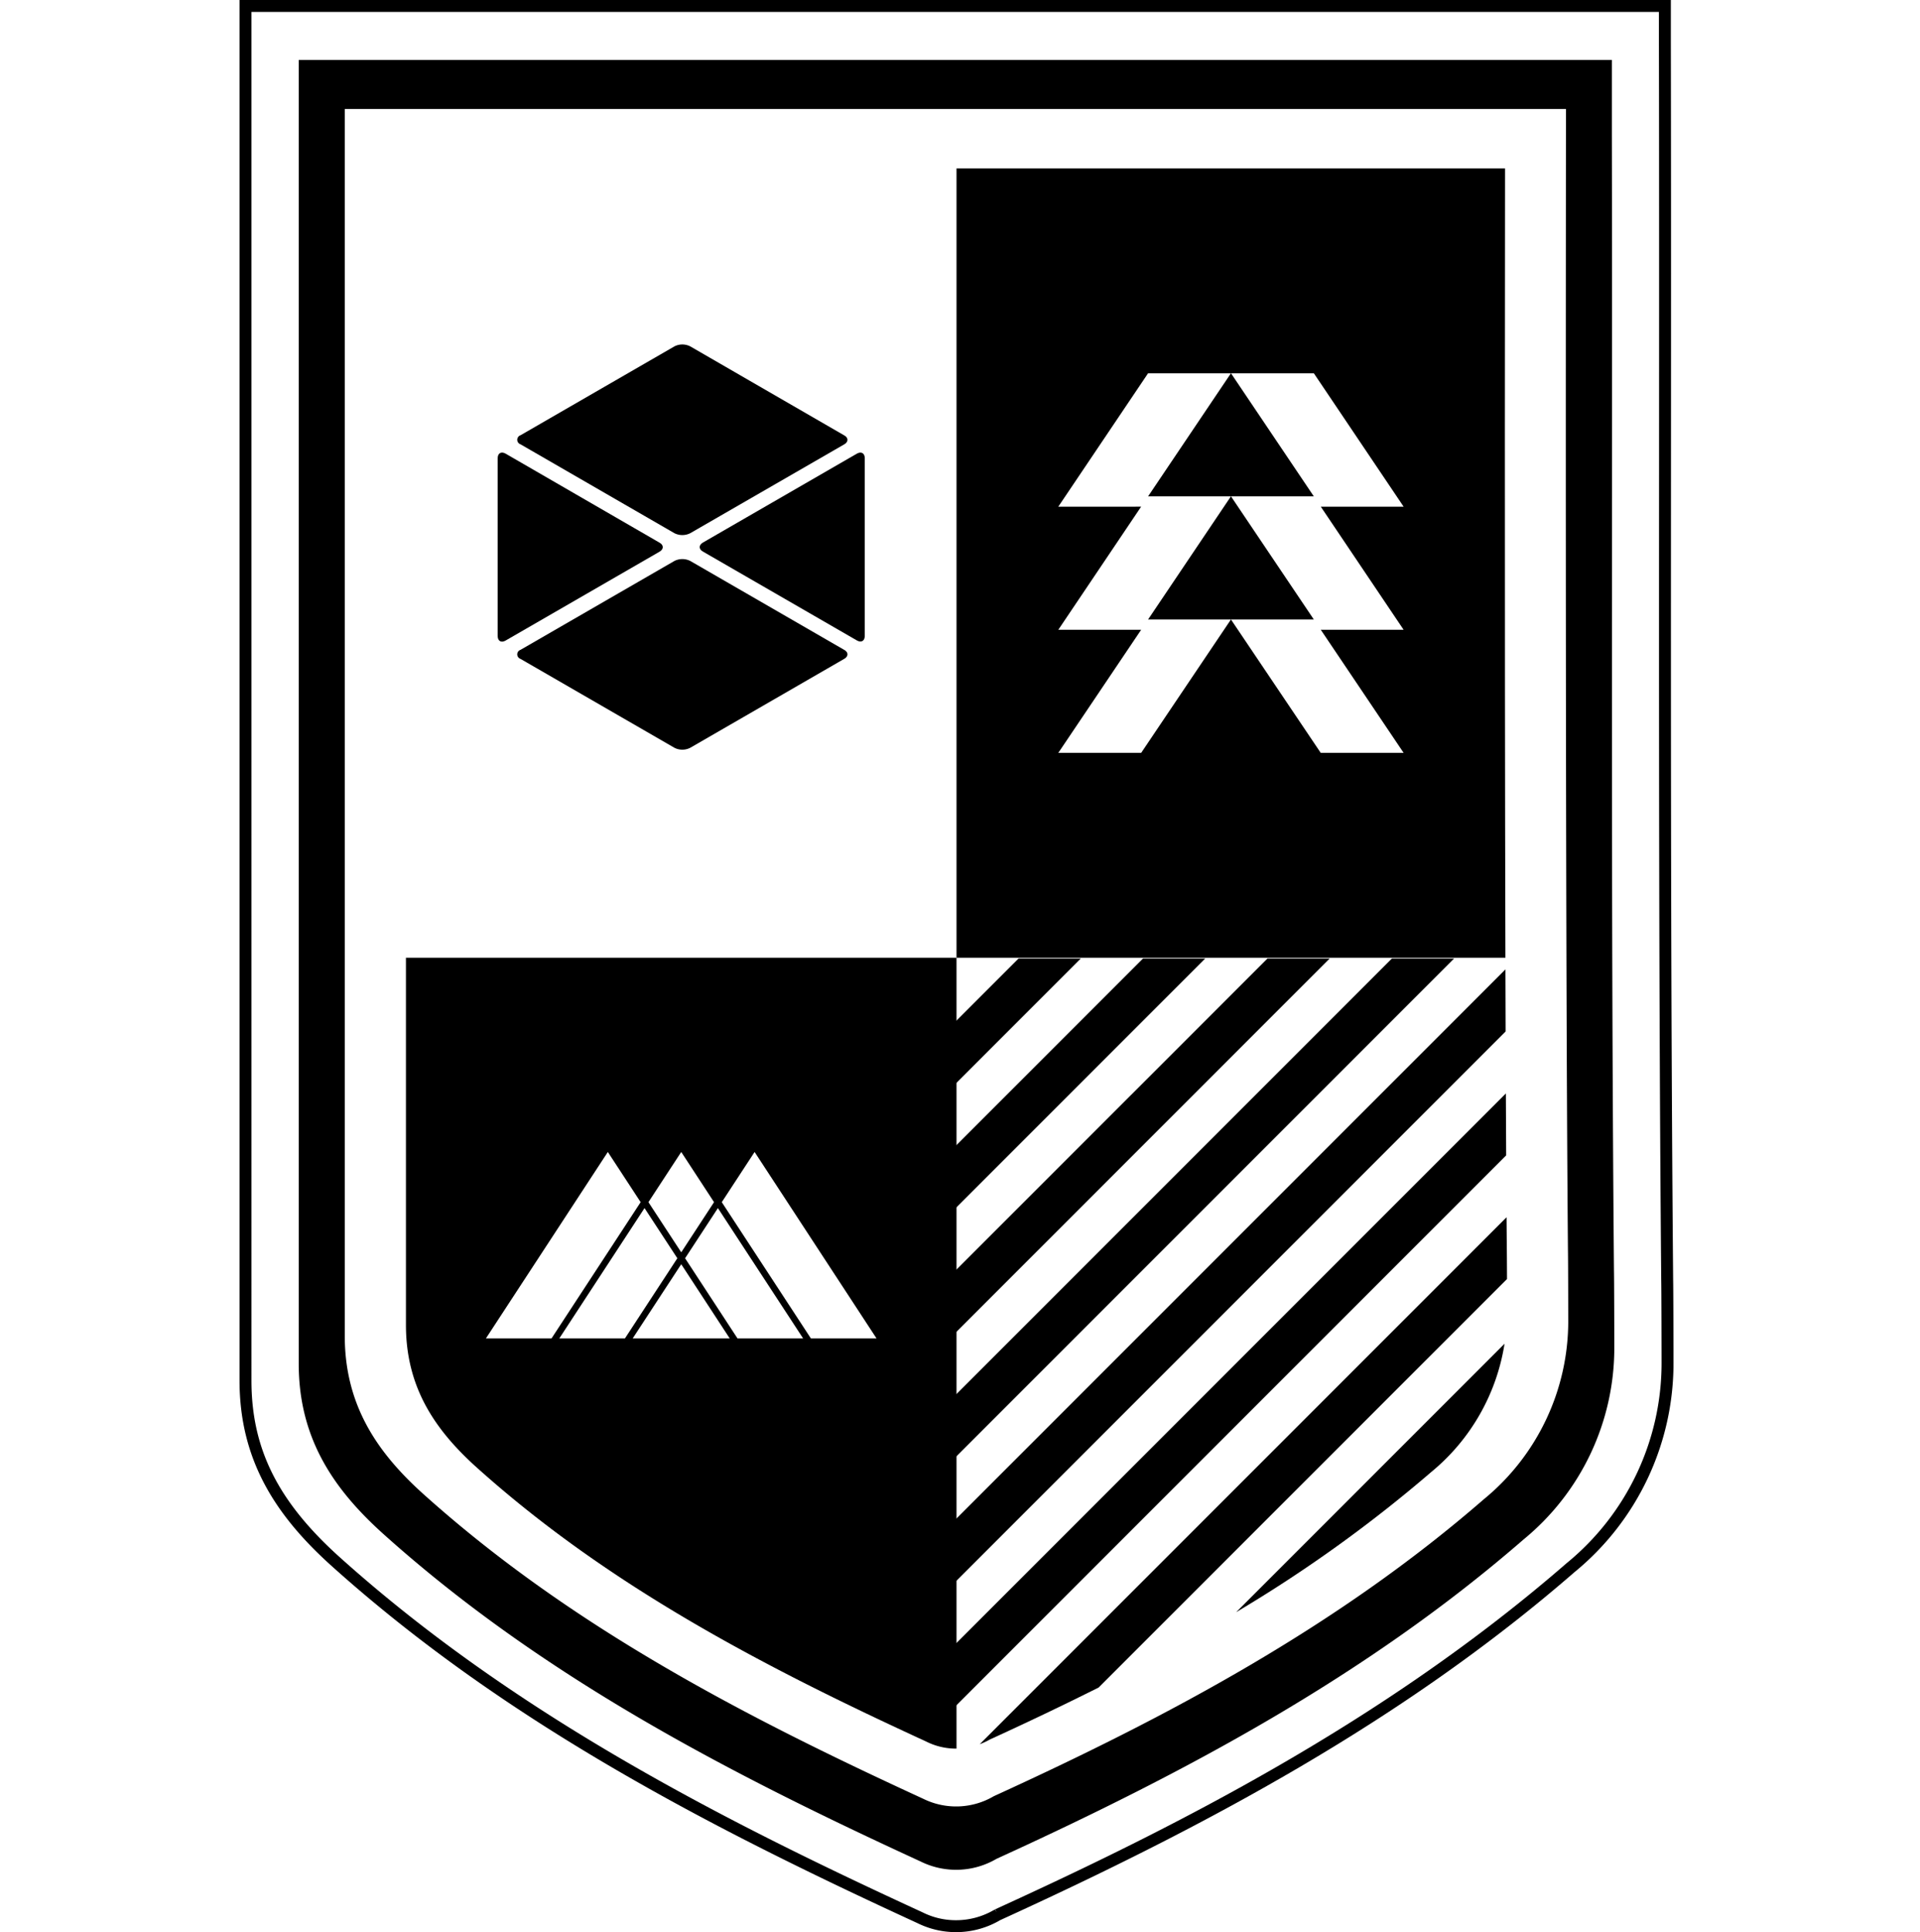 <svg xmlns="http://www.w3.org/2000/svg" viewBox="0 0 256 257.556">
  <title>guardian</title>
  <g id="Layer_2" data-name="Layer 2">
    <g id="Layer_1-2" data-name="Layer 1">
      <g id="guardian">
        <g>
          <path d="M67.412,60.47c-.581-.333-1.054-.06-1.054.609V84.783c0,.669.473.942,1.054.605L87.938,73.54c.577-.337.577-.881,0-1.202Z"/>
          <path d="M93.723,72.322c-.577.337-.577.881,0,1.202l20.53,11.848c.577.337,1.05.064,1.05-.605V61.079c0-.669-.473-.942-1.05-.609Z"/>
          <path d="M112.558,59.236c.581-.333.581-.881,0-1.202L92.032,46.171a2.324,2.324,0,0,0-2.107,0L69.399,58.022a.634.634,0,0,0,0,1.202L89.925,71.076a2.352,2.352,0,0,0,2.107,0Z"/>
          <path d="M69.399,86.626a.634.634,0,0,0,0,1.202l20.526,11.852a2.324,2.324,0,0,0,2.107,0l20.526-11.852c.581-.333.581-.881,0-1.202L92.032,74.774a2.352,2.352,0,0,0-2.107,0Z"/>
        </g>
        <path d="M200.672,22.451H127.535V127.665h73.186C200.597,80.978,200.672,22.451,200.672,22.451ZM187.15,83.951H176.106l11.044,16.407H176.098l-11.971-17.783-11.971,17.783H141.106L152.153,83.951H141.106l11.044-16.411H141.106l11.971-17.783h11.047L153.08,66.164h11.043L153.08,82.575H175.175L164.131,66.164H175.175L164.131,49.757h11.047l11.971,17.783H176.106Z"/>
        <path d="M215.196,169.46c-.437-50.479-.188-100.99-.281-151.469V7.994H39.83V181.782c0,9.934,4.623,16.743,11.402,22.803,21.116,18.93,45.95,31.8,71.502,43.545a10.666,10.666,0,0,0,10.219-.397l-.048.027-.049.027c24.99-11.402,49.292-24.334,70.284-42.576a33.01,33.01,0,0,0,12.101-25.56V179.634c0-.596-.016-9.668-.047-10.257ZM209.1,176.078a30.699,30.699,0,0,1-11.254,23.771c-19.522,16.966-42.123,28.992-65.364,39.596l.046-.025.045-.025a9.919,9.919,0,0,1-9.503.37C99.306,228.842,76.211,216.873,56.573,199.268c-6.304-5.636-10.604-11.969-10.604-21.207V14.529H208.798s-.145,105.126.261,152.071l-.003-.076c.029.547.043,8.985.043,9.538Z"/>
        <g>
          <polygon points="177.287 127.771 168.991 127.771 127.28 169.482 127.28 177.778 177.287 127.771"/>
          <polygon points="160.695 127.771 152.399 127.771 127.28 152.89 127.28 161.186 160.695 127.771"/>
          <polygon points="127.28 136.297 127.28 144.594 144.102 127.771 135.806 127.771 127.28 136.297"/>
          <path d="M200.904,166.243l.003.069c-.011-1.297-.022-2.651-.032-4.055L130.628,232.503a8.902,8.902,0,0,0,1.442-.677l-.04.023-.041.023q7.305-3.333,14.487-6.919l54.459-54.459C200.927,168.485,200.917,166.487,200.904,166.243Z"/>
          <path d="M200.605,179.118l-35.787,35.787a183.74,183.74,0,0,0,25.996-18.669A27.678,27.678,0,0,0,200.605,179.118Z"/>
          <polygon points="193.879 127.771 185.583 127.771 127.28 186.074 127.28 194.371 193.879 127.771"/>
          <path d="M200.822,154.013c-.015-2.64-.028-5.399-.04-8.256l-73.502,73.503v8.296Z"/>
          <path d="M200.75,137.492q-.014-4.051-.025-8.271l-73.445,73.445v8.296Z"/>
        </g>
        <path d="M54.126,127.665v48.961c0,8.314,3.87,14.014,9.543,19.086,17.675,15.844,38.46,26.616,59.847,36.447a8.797,8.797,0,0,0,3.971.932c.016,0,.031-.003.048-.003V127.665Zm36.706,25.895,4.373,6.689-4.373,6.686-4.375-6.686Zm-26.045,24.855,16.257-24.855,4.376,6.689L73.535,178.414Zm9.785,0L85.936,161.04l4.376,6.686-6.989,10.688Zm16.26,0H84.357l6.474-9.894,6.469,9.894Zm7.505,0-6.991-10.688L95.721,161.04l11.364,17.374Zm9.785,0-11.884-18.166,4.376-6.689,16.26,24.855Z"/>
        <path d="M223.083,170.539l.002.052c-.477-55.023-.204-110.079-.306-165.102V0H31.937V184.023c0,10.828,5.039,18.25,12.428,24.855,23.017,20.634,50.086,34.662,77.937,47.464a11.627,11.627,0,0,0,11.063-.389l-.031.014.054-.03.053-.029-.075.045c27.228-12.424,53.706-26.517,76.578-46.394a35.981,35.981,0,0,0,13.19-27.861v-.018C223.133,181.042,223.116,171.453,223.083,170.539Zm-14.184,37.82c-24.294,21.113-52.15,35.176-76.195,46.147l.179.392-.219-.379-.043.024-.054.029.115.222-.125-.212a10.016,10.016,0,0,1-5.085,1.382,9.868,9.868,0,0,1-4.451-1.042l-.028-.014-.028-.013c-26.525-12.193-54.278-26.35-77.541-47.205-8.339-7.455-11.898-14.534-11.898-23.67V1.59H221.189v3.902c.034,18.33.026,36.971.019,54.999-.015,36.091-.03,73.408.288,110.105l-.001 0c.031.844.048,10.197.048,11.103A34.44,34.44,0,0,1,208.9,208.359Z"/>
      </g>
    </g>
  </g>
</svg>
